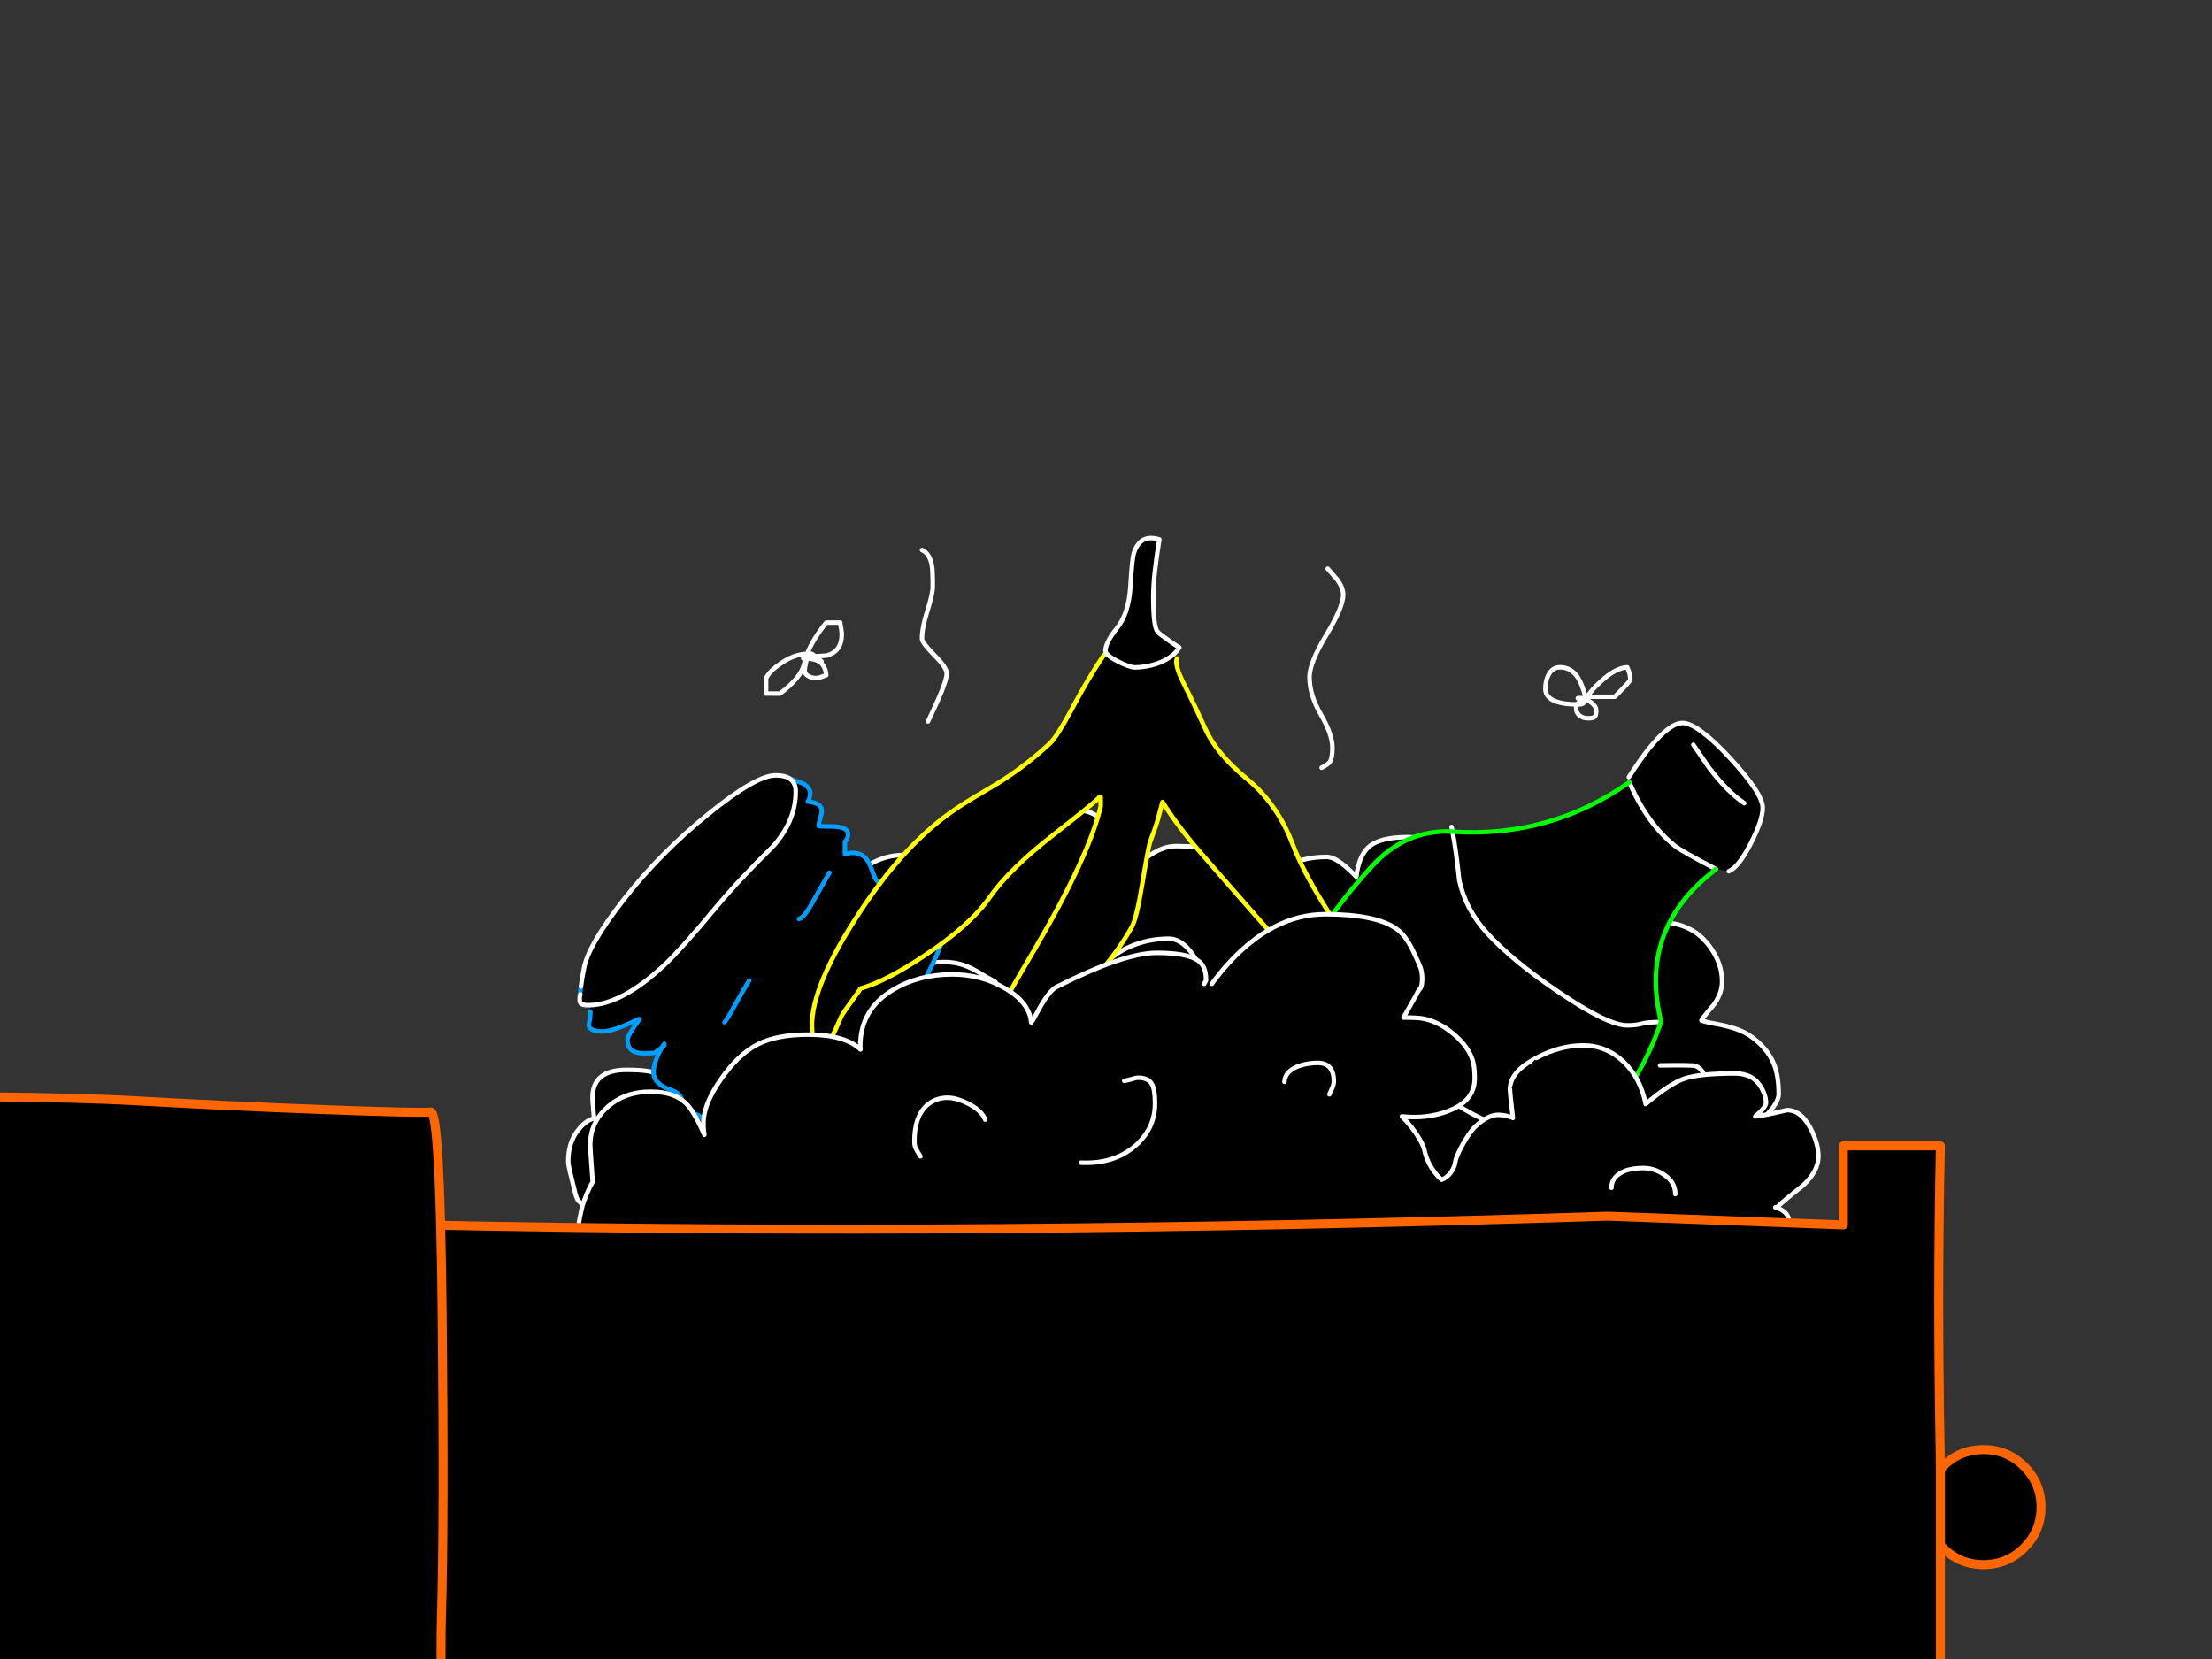 <?xml version="1.0" encoding="utf-8"?>
<svg id="EdithAnim12" image-rendering="inherit" baseProfile="basic" version="1.1" x="0px" y="0px" width="800" height="600" xmlns="http://www.w3.org/2000/svg" xmlns:xlink="http://www.w3.org/1999/xlink">
  <rect width="100%" height="100%" fill="#333333" stroke="none"/>
  <g id="21_GarbageDrawerf150r1" overflow="visible">
    <g id="GarbageDrawerGroupf150r1">
      <g id="Tween-6">
        <path fill="#000" stroke="none" d="M292.531,342.006 Q288.387,339.813 286.275,339.813 276.119,339.813 270.431,352.081 265.719,361.994 265.069,377.188 264.987,377.513 264.906,377.838 264.338,379.625 262.469,381.413 L249.387,381.413 Q249.144,381.494 244.025,381.981 240.288,382.388 238.987,384.338 238.581,384.906 238.5,386.613 238.419,388.563 238.337,388.888 236.387,386.938 226.637,386.938 214.287,386.938 214.287,397.013 214.287,397.906 214.531,400.588 214.694,403.594 214.937,404.488 212.175,404.975 209.412,408.306 205.513,412.856 205.513,419.925 205.513,421.306 206.406,424.881 206.894,426.913 207.787,430.488 208.356,433.006 208.925,433.9 210.631,436.338 214.937,436.988 216.075,437.15 229.725,440.806 247.275,444.788 267.913,447.063 275.713,447.956 327.713,455.756 367.769,461.769 395.313,462.988 423.831,464.288 462.019,467.375 488.75,469.488 512.475,469.488 533.356,469.488 565.206,463.394 598.031,457.219 607.213,450.963 610.706,448.606 614.2,447.631 618.019,446.575 619.887,445.438 626.713,441.05 628.338,438.613 632.806,431.788 633.781,428.863 634.188,427.644 634.188,424.15 634.188,420.494 633.213,417.975 631.75,415.213 630.938,413.588 L630.938,412.938 Q629.963,411.963 629.963,410.663 629.963,410.581 636.625,405.381 643.287,399.369 643.287,395.713 643.287,389.05 641.5,384.663 639.063,378.813 632.888,374.588 629.313,372.15 622.894,370.769 616.719,369.631 615.338,369.063 616.069,367.681 619.563,363.7 622.813,359.394 622.813,354.925 622.813,348.1 617.938,341.763 611.6,333.638 600.713,333.638 593.481,333.638 588.038,335.588 588.688,334.856 589.175,334.044 589.988,332.5 589.988,329.738 589.988,323.156 582.512,317.713 572.762,310.563 554.4,310.563 L544.813,311.7 Q540.831,313.488 538.475,319.175 538.313,319.744 537.988,320.313 538.313,319.744 538.475,319.175 540.181,313.081 528.238,307.719 517.35,302.763 509.225,302.763 499.638,302.763 495.575,305.85 491.513,308.938 490.537,317.063 487.287,313.813 485.419,312.431 482.169,309.913 479.813,309.913 469.981,309.913 464.456,314.3 461.694,316.494 453.487,327.463 L453.487,327.138 Q452.513,320.394 451.862,317.794 450.888,313.406 448.856,311.213 444.063,306.013 425.375,306.013 421.638,306.013 417.819,308.125 414,310.156 410.912,313.813 410.1,313 408.394,309.994 406.362,306.419 406.362,306.338 401.244,298.7 397.912,296.019 394.256,293.013 389.463,293.013 363.869,293.013 349.244,302.275 336.65,310.319 339.088,319.013 335.838,314.95 333.806,312.919 330.231,309.263 326.575,309.263 314.631,309.263 304.638,321.369 294.725,333.313 296.838,344.688 296.188,343.875 292.531,342.006 M350.787,349.969 Q353.225,351.106 356.963,353.463 359.563,354.844 359.888,355.088 360.537,355.494 359.563,355.413 360.537,355.494 359.888,355.088 359.563,354.844 356.963,353.463 353.225,351.106 350.787,349.969 346.4,347.938 341.688,347.938 326.575,347.938 318.287,355.088 326.575,347.938 341.688,347.938 346.4,347.938 350.787,349.969 M408.719,342.331 Q415.3,339.488 422.612,339.488 429.112,339.488 433.987,349.888 433.987,350.538 433.419,351.188 432.769,351.919 432.037,352.163 432.769,351.919 433.419,351.188 433.987,350.538 433.987,349.888 429.112,339.488 422.612,339.488 415.3,339.488 408.719,342.331 401.894,345.338 398.563,350.213 401.894,345.338 408.719,342.331 M523.525,335.913 Q524.094,335.913 527.831,339.975 531.488,344.038 531.488,344.688 531.488,353.056 528.319,357.444 526.206,360.369 523.362,360.938 526.206,360.369 528.319,357.444 531.488,353.056 531.488,344.688 531.488,344.038 527.831,339.975 524.094,335.913 523.525,335.913 503.05,335.913 493.463,344.038 503.05,335.913 523.525,335.913 M594.7,354.681 Q598.113,357.281 598.113,367.275 598.113,377.106 589.744,383.525 583.081,388.644 578.288,388.238 583.081,388.644 589.744,383.525 598.113,377.106 598.113,367.275 598.113,357.281 594.7,354.681 591.45,352.163 578.938,352.488 591.45,352.163 594.7,354.681 M600.387,385.313 Q612.006,385.15 612.981,385.475 617.288,386.775 617.288,395.063 617.288,397.825 614.769,400.425 613.144,401.969 608.838,404.813 607.7,405.544 605.75,407.25 603.963,408.713 603.313,409.038 603.963,408.713 605.75,407.25 607.7,405.544 608.838,404.813 613.144,401.969 614.769,400.425 617.288,397.825 617.288,395.063 617.288,386.775 612.981,385.475 612.006,385.15 600.387,385.313Z" test="Tween 6" stroke-width="1.625"/>
        <path id="Layer5_0_1_STROKES" stroke="#FFF" stroke-width="1.625" stroke-linejoin="round" stroke-linecap="round" fill="none" d="M630.938,413.588 Q631.75,415.213 633.213,417.975 634.188,420.494 634.188,424.15 634.188,427.644 633.781,428.863 632.806,431.788 628.338,438.613 626.713,441.05 619.887,445.438 618.019,446.575 614.2,447.631 610.706,448.606 607.213,450.963 598.031,457.219 565.206,463.394 533.356,469.488 512.475,469.488 488.75,469.488 462.019,467.375 423.831,464.288 395.313,462.988 367.769,461.769 327.713,455.756 275.713,447.956 267.913,447.063 247.275,444.788 229.725,440.806 216.075,437.15 214.937,436.988 210.631,436.338 208.925,433.9 208.356,433.006 207.787,430.488 206.894,426.913 206.406,424.881 205.513,421.306 205.513,419.925 205.513,412.856 209.412,408.306 212.175,404.975 214.937,404.488 214.694,403.594 214.531,400.588 214.287,397.906 214.287,397.013 214.287,386.938 226.637,386.938 236.387,386.938 238.337,388.888 238.419,388.563 238.5,386.613 238.581,384.906 238.987,384.338 240.288,382.388 244.025,381.981 249.144,381.494 249.387,381.413 L262.469,381.413 Q264.338,379.625 264.906,377.838 264.987,377.513 265.069,377.188 265.719,361.994 270.431,352.081 276.119,339.813 286.275,339.813 288.387,339.813 292.531,342.006 296.188,343.875 296.838,344.688 294.725,333.313 304.638,321.369 314.631,309.263 326.575,309.263 330.231,309.263 333.806,312.919 335.838,314.95 339.088,319.013 336.65,310.319 349.244,302.275 363.869,293.013 389.463,293.013 394.256,293.013 397.912,296.019 401.244,298.7 406.362,306.338 406.362,306.419 408.394,309.994 410.1,313 410.912,313.813 414,310.156 417.819,308.125 421.638,306.013 425.375,306.013 444.063,306.013 448.856,311.213 450.888,313.406 451.862,317.794 452.513,320.394 453.487,327.138 L453.487,327.463 Q461.694,316.494 464.456,314.3 469.981,309.913 479.813,309.913 482.169,309.913 485.419,312.431 487.287,313.813 490.537,317.063 491.513,308.938 495.575,305.85 499.638,302.763 509.225,302.763 517.35,302.763 528.238,307.719 540.181,313.081 538.475,319.175 540.831,313.488 544.813,311.7 547.494,310.563 554.4,310.563 572.762,310.563 582.512,317.713 589.988,323.156 589.988,329.738 589.988,332.5 589.175,334.044 588.688,334.856 588.038,335.588 593.481,333.638 600.713,333.638 611.6,333.638 617.938,341.763 622.813,348.1 622.813,354.925 622.813,359.394 619.563,363.7 616.069,367.681 615.338,369.063 616.719,369.631 622.894,370.769 629.313,372.15 632.888,374.588 639.063,378.813 641.5,384.663 643.287,389.05 643.287,395.713 643.287,399.369 636.625,405.381 629.963,410.581 629.963,410.663 629.963,411.963 630.938,412.938 M318.287,355.088 Q326.575,347.938 341.688,347.938 346.4,347.938 350.787,349.969 353.225,351.106 356.963,353.463 359.563,354.844 359.888,355.088 360.537,355.494 359.563,355.413 M398.563,350.213 Q401.894,345.338 408.719,342.331 415.3,339.488 422.612,339.488 429.112,339.488 433.987,349.888 433.987,350.538 433.419,351.188 432.769,351.919 432.037,352.163 M538.475,319.175 Q538.313,319.744 537.988,320.313 M493.463,344.038 Q503.05,335.913 523.525,335.913 524.094,335.913 527.831,339.975 531.488,344.038 531.488,344.688 531.488,353.056 528.319,357.444 526.206,360.369 523.362,360.938 M578.938,352.488 Q591.45,352.163 594.7,354.681 598.113,357.281 598.113,367.275 598.113,377.106 589.744,383.525 583.081,388.644 578.288,388.238 M600.387,385.313 Q612.006,385.15 612.981,385.475 617.288,386.775 617.288,395.063 617.288,397.825 614.769,400.425 613.144,401.969 608.838,404.813 607.7,405.544 605.75,407.25 603.963,408.713 603.313,409.038" test="Tween 6"/>
      </g>
      <g id="Tween-5">
        <g id="Tin-can-Rubbish">
          <path fill="#000" stroke="none" d="M258.781,328.356 Q246.025,343.713 239.769,349.481 224.9,363.213 213.2,363.537 L213.525,365.813 Q213.525,367.356 213.281,368.819 212.956,370.281 212.956,370.769 212.956,371.906 214.581,372.556 215.963,373.044 217.913,373.044 221.813,373.044 230.913,368.575 L231.319,368.575 Q226.931,374.425 226.931,376.131 226.931,380.925 232.7,380.925 236.194,380.925 236.681,380.763 237.169,380.519 239.444,378.813 239.85,377.919 240.256,377.513 L240.256,378.081 Q239.769,378.406 239.444,378.813 238.875,379.706 238.144,381.169 236.356,384.988 236.356,387.75 236.356,392.056 242.613,394.169 248.219,396.037 246.431,402.05 252.281,402.294 253.906,404.488 254.313,405.056 254.719,406.113 L254.719,406.194 Q269.425,400.263 275.763,395.631 281.856,391.081 284.375,384.744 281.856,391.081 275.763,395.631 269.425,400.263 254.719,406.194 255.288,407.819 255.938,410.5 256.669,412.369 260.325,415.213 262.681,417.162 261.462,421.063 L267.069,421.063 Q289.738,411.719 313.869,383.2 337.269,355.656 342.956,333.394 L342.956,328.356 Q339.219,327.544 334.588,328.356 L331.256,328.356 Q332.881,324.619 328.331,322.75 322.075,321.125 319.069,320.069 317.363,319.419 316.225,317.063 315.169,314.056 314.519,312.594 312.081,307.15 305.581,308.856 L305.581,304.388 Q306.719,303.25 306.719,301.625 306.719,299.35 302.25,298.944 297.213,298.863 296.075,298.781 296.075,297.969 296.644,295.938 297.213,293.988 297.213,293.338 297.213,290.331 292.175,289.925 294.45,285.781 290.713,283.506 287.463,282.287 285.431,281.475 287.788,282.938 287.788,286.269 287.788,296.75 279.744,305.931 267.394,318.037 258.781,328.356 M293.15,327.625 Q290.55,332.013 288.925,332.338 290.55,332.013 293.15,327.625 294.775,324.781 299.975,315.6 294.775,324.781 293.15,327.625 M325.325,340.219 Q322.238,344.931 318.5,346.231 322.238,344.931 325.325,340.219 328.494,335.344 330.119,328.356 328.494,335.344 325.325,340.219 M270.969,354.6 Q268.856,358.013 265.281,364.431 262.844,368.9 262.031,369.713 262.844,368.9 265.281,364.431 268.856,358.013 270.969,354.6 M225.713,325.188 Q212.631,341.925 211.169,350.375 210.356,354.519 210.113,356.794 209.706,359.15 209.869,359.638 209.788,359.881 209.706,360.125 209.625,360.775 209.625,361.263 209.625,362.563 210.113,362.969 210.763,363.537 212.631,363.537 212.875,363.537 213.2,363.537 224.9,363.213 239.769,349.481 246.025,343.713 258.781,328.356 267.394,318.037 279.744,305.931 287.788,296.75 287.788,286.269 287.788,282.938 285.431,281.475 284.456,280.906 283.238,280.662 282.019,280.419 280.475,280.419 273.406,280.419 256.1,294.475 238.794,308.45 225.713,325.188Z" test="Tin can Rubbish" stroke-width="1.625"/>
          <path id="Layer8_0_1_STROKES" stroke="#009EFF" stroke-width="1.625" stroke-linejoin="round" stroke-linecap="round" fill="none" d="M210.113,356.794 Q209.706,359.15 209.869,359.638 M285.431,281.475 Q287.463,282.287 290.713,283.506 294.45,285.781 292.175,289.925 297.213,290.331 297.213,293.338 297.213,293.988 296.644,295.938 296.075,297.969 296.075,298.781 297.213,298.863 302.25,298.944 306.719,299.35 306.719,301.625 306.719,303.25 305.581,304.388 L305.581,308.856 Q312.081,307.15 314.519,312.594 315.169,314.056 316.225,317.063 317.363,319.419 319.069,320.069 322.075,321.125 328.331,322.75 332.881,324.619 331.256,328.356 L334.588,328.356 Q339.219,327.544 342.956,328.356 L342.956,333.394 Q337.269,355.656 313.869,383.2 289.738,411.719 267.069,421.063 L261.462,421.063 Q262.681,417.162 260.325,415.213 256.669,412.369 255.938,410.5 255.288,407.819 254.719,406.194 L254.719,406.113 Q254.313,405.056 253.906,404.488 252.281,402.294 246.431,402.05 248.219,396.037 242.613,394.169 236.356,392.056 236.356,387.75 236.356,384.988 238.144,381.169 238.875,379.706 239.444,378.813 237.169,380.519 236.681,380.763 236.194,380.925 232.7,380.925 226.931,380.925 226.931,376.131 226.931,374.425 231.319,368.575 L230.913,368.575 Q221.813,373.044 217.913,373.044 215.963,373.044 214.581,372.556 212.956,371.906 212.956,370.769 212.956,370.281 213.281,368.819 213.525,367.356 213.525,365.813 M299.975,315.6 Q294.775,324.781 293.15,327.625 290.55,332.013 288.925,332.338 M330.119,328.356 Q328.494,335.344 325.325,340.219 322.238,344.931 318.5,346.231 M270.969,354.6 Q268.856,358.013 265.281,364.431 262.844,368.9 262.031,369.713 M239.444,378.813 Q239.769,378.406 240.256,378.081 L240.256,377.513 Q239.85,377.919 239.444,378.813Z M254.719,406.194 Q269.425,400.263 275.763,395.631 281.856,391.081 284.375,384.744" test="Tin can Rubbish"/>
          <path id="Layer8_0_2_STROKES" stroke="#FFF" stroke-width="1.625" stroke-linejoin="round" stroke-linecap="round" fill="none" d="M285.431,281.475 Q284.456,280.906 283.238,280.662 282.019,280.419 280.475,280.419 273.406,280.419 256.1,294.475 238.794,308.45 225.713,325.188 212.631,341.925 211.169,350.375 210.356,354.519 210.113,356.794 M209.869,359.638 Q209.788,359.881 209.706,360.125 209.625,360.775 209.625,361.263 209.625,362.563 210.113,362.969 210.763,363.537 212.631,363.537 212.875,363.537 213.2,363.537 224.9,363.213 239.769,349.481 246.025,343.713 258.781,328.356 267.394,318.037 279.744,305.931 287.788,296.75 287.788,286.269 287.788,282.938 285.431,281.475" test="Tin can Rubbish"/>
        </g>
        <g id="Bottle">
          <path fill="#000" stroke="none" d="M573.731,412.113 Q571.213,411.788 562.275,409.919 554.475,408.213 550.088,408.294 541.963,408.375 530.019,401.469 518.237,394.725 507.269,383.919 499.469,376.2 492.562,364.581 487.037,354.1 486.469,353.288 483.787,349.55 481.675,345.65 478.019,339.15 478.262,335.981 459.819,361.738 438.937,385.381 416.431,410.731 399.775,439.981 384.419,466.956 410.581,485.644 437.8,505.063 468.756,516.275 485.9,522.613 499.631,508.556 523.031,484.588 541.637,455.988 556.262,433.4 573.325,412.6 L573.731,412.113 M525.306,300.8 Q525.144,300.719 524.981,300.719 508.406,300.069 496.381,313.069 486.469,323.794 478.262,335.981 478.019,339.15 481.675,345.65 483.787,349.55 486.469,353.288 487.037,354.1 492.562,364.581 499.469,376.2 507.269,383.919 518.237,394.725 530.019,401.469 541.963,408.375 550.088,408.294 554.475,408.213 562.275,409.919 571.213,411.788 573.731,412.113 591.769,394.644 600.137,371.244 600.463,370.431 600.787,369.619 599.975,369.538 599.65,369.619 597.294,369.7 596.4,369.781 595.181,369.863 593.231,370.35 591.363,370.838 588.519,370.838 581.531,370.838 563.981,358.975 547.162,347.681 537.738,337.363 529.938,328.75 527.744,318.269 526.606,307.381 525.306,300.8 M605.744,305.919 Q595.831,298.038 589.25,282.925 560.569,303.075 525.306,300.8 526.606,307.381 527.744,318.269 529.938,328.75 537.738,337.363 547.162,347.681 563.981,358.975 581.531,370.838 588.519,370.838 591.363,370.838 593.231,370.35 595.181,369.863 596.4,369.781 597.294,369.7 599.65,369.619 599.975,369.538 600.787,369.619 592.581,336.713 619.069,315.588 619.8,315.019 620.531,314.288 608.181,307.869 605.744,305.919 M589.088,281.056 L589.25,282.925 Q595.831,298.038 605.744,305.919 608.181,307.869 620.531,314.288 L625.244,315.1 Q628.819,313.638 633.287,304.863 637.512,296.494 637.512,292.188 637.512,286.988 625.813,274.313 620.206,268.219 615.981,265.05 611.35,261.475 608.506,261.475 603.875,261.475 596.481,270.575 593.637,274.069 589.088,281.056 M612.975,270.169 Q612.488,269.438 612.406,269.356 612.488,269.438 612.975,270.169 614.194,271.875 618.094,277.644 624.838,286.5 630.85,290.481 624.838,286.5 618.094,277.644 614.194,271.875 612.975,270.169Z" test="Bottle" stroke-width="1.625"/>
          <path id="Layer9_0_1_STROKES" stroke="#FFF" stroke-width="1.625" stroke-linejoin="round" stroke-linecap="round" fill="none" d="M589.25,282.925 Q595.831,298.038 605.744,305.919 608.181,307.869 620.531,314.288 M625.244,315.1 Q628.819,313.638 633.287,304.863 637.512,296.494 637.512,292.188 637.512,286.988 625.813,274.313 620.206,268.219 615.981,265.05 611.35,261.475 608.506,261.475 603.875,261.475 596.481,270.575 593.637,274.069 589.088,281.056 M630.85,290.481 Q624.838,286.5 618.094,277.644 614.194,271.875 612.975,270.169 612.488,269.438 612.406,269.356 M478.262,335.981 Q478.019,339.15 481.675,345.65 483.787,349.55 486.469,353.288 487.037,354.1 492.562,364.581 499.469,376.2 507.269,383.919 518.237,394.725 530.019,401.469 541.963,408.375 550.088,408.294 554.475,408.213 562.275,409.919 571.213,411.788 573.731,412.113 M600.787,369.619 Q599.975,369.538 599.65,369.619 597.294,369.7 596.4,369.781 595.181,369.863 593.231,370.35 591.363,370.838 588.519,370.838 581.531,370.838 563.981,358.975 547.162,347.681 537.738,337.363 529.938,328.75 527.744,318.269 526.606,307.381 525.306,300.8 525.144,299.906 524.981,299.094 M573.731,412.113 Q574.056,412.194 574.219,412.194 574.219,412.438 573.325,412.6" test="Bottle"/>
          <path id="Layer9_0_2_STROKES" stroke="#0F0" stroke-width="1.625" stroke-linejoin="round" stroke-linecap="round" fill="none" d="M525.306,300.8 Q525.144,300.719 524.981,300.719 508.406,300.069 496.381,313.069 486.469,323.794 478.262,335.981 M573.731,412.113 Q591.769,394.644 600.137,371.244 600.463,370.431 600.787,369.619 592.581,336.713 619.069,315.588 619.8,315.019 620.531,314.288 M589.25,282.925 Q560.569,303.075 525.306,300.8 M573.325,412.6 Q556.262,433.4 541.637,455.988 523.031,484.588 499.631,508.556 485.9,522.613 468.756,516.275 437.8,505.063 410.581,485.644 384.419,466.956 399.775,439.981 416.431,410.731 438.937,385.381 459.819,361.738 478.262,335.981 M573.325,412.6 L573.731,412.113" test="Bottle"/>
        </g>
        <g id="Banana">
          <path fill="#000" stroke="none" d="M400.038,236.106 L399.225,236.919 Q393.863,244.719 387.363,256.988 382.325,266.331 379.806,268.769 371.438,276.65 360.956,283.231 350.394,289.406 346.25,292.169 326.75,305.088 309.444,332.225 292.3,358.956 293.763,373.094 L293.763,380.081 Q293.925,380.325 294.819,380.325 297.906,380.325 300.588,375.531 302.05,372.85 304.325,367.488 305.219,365.863 309.038,360.663 310.988,357.981 311.231,357.494 320.331,354.975 334.55,345.469 350.881,334.663 357.95,324.506 365.1,314.269 381.188,301.756 396.706,289.65 397.519,288.35 L398.088,288.35 398.088,291.6 Q393.863,309.8 373.794,344.006 363.313,361.8 360.794,366.756 354.944,377.806 354.619,383.169 355.106,383.169 356.731,383.494 358.275,383.738 359.006,383.738 365.263,383.738 382.894,367.163 401.256,349.938 409.381,335.15 411.088,331.981 413.119,319.631 415.313,306.388 415.963,304.438 418.075,298.75 418.563,297.044 419.213,294.444 420.431,290.056 426.606,299.725 434.325,308.5 439.688,314.756 460.569,338.481 469.994,349.531 474.544,373.013 477.306,387.313 477.306,396.494 484.456,396.575 488.681,387.15 492.419,378.619 492.419,365.863 492.419,353.756 488.194,343.763 486.081,338.806 478.363,326.456 471.131,314.838 467.475,305.25 461.95,290.706 450.981,281.688 439.931,272.588 435.95,263.65 431.888,254.713 428.231,247.481 424.575,240.169 425.713,238.138 L424.413,236.675 Q422.138,238.706 418.481,240.006 414.338,241.388 410.438,241.388 408.569,241.388 404.263,239.194 400.769,237.406 400.038,236.106 M419.294,195.075 Q412.225,192.962 410.031,200.194 409.381,202.469 408.813,212.381 408.163,222.05 403.856,227.331 399.794,232.45 399.794,235.456 399.794,235.781 400.038,236.106 400.769,237.406 404.263,239.194 408.569,241.388 410.438,241.388 414.338,241.388 418.481,240.006 422.138,238.706 424.413,236.675 425.713,235.538 426.525,234.156 426.038,233.831 425.55,233.588 423.681,232.369 422.381,231.394 419.538,229.444 418.644,228.469 417.1,226.681 417.1,215.712 417.1,208.4 419.294,195.075Z" test="Banana" stroke-width="1.625"/>
          <path id="Layer10_0_1_STROKES" stroke="#FF0" stroke-width="1.625" stroke-linejoin="round" stroke-linecap="round" fill="none" d="M425.713,238.138 Q424.575,240.169 428.231,247.481 431.888,254.713 435.95,263.65 439.931,272.588 450.981,281.688 461.95,290.706 467.475,305.25 471.131,314.838 478.363,326.456 486.081,338.806 488.194,343.763 492.419,353.756 492.419,365.863 492.419,378.619 488.681,387.15 484.456,396.575 477.306,396.494 477.306,387.313 474.544,373.013 469.994,349.531 460.569,338.481 439.688,314.756 434.325,308.5 426.606,299.725 420.431,290.056 419.213,294.444 418.563,297.044 418.075,298.75 415.963,304.438 415.313,306.388 413.119,319.631 411.088,331.981 409.381,335.15 401.256,349.938 382.894,367.163 365.263,383.738 359.006,383.738 358.275,383.738 356.731,383.494 355.106,383.169 354.619,383.169 354.944,377.806 360.794,366.756 363.313,361.8 373.794,344.006 393.863,309.8 398.088,291.6 L398.088,288.35 397.519,288.35 Q396.706,289.65 381.188,301.756 365.1,314.269 357.95,324.506 350.881,334.663 334.55,345.469 320.331,354.975 311.231,357.494 310.988,357.981 309.038,360.663 305.219,365.863 304.325,367.488 302.05,372.85 300.588,375.531 297.906,380.325 294.819,380.325 293.925,380.325 293.763,380.081 L293.763,373.094 Q292.3,358.956 309.444,332.225 326.75,305.088 346.25,292.169 350.394,289.406 360.956,283.231 371.438,276.65 379.806,268.769 382.325,266.331 387.363,256.988 393.863,244.719 399.225,236.919" test="Banana"/>
          <path id="Layer10_0_2_STROKES" stroke="#FFF" stroke-width="1.625" stroke-linejoin="round" stroke-linecap="round" fill="none" d="M400.038,236.106 Q399.794,235.781 399.794,235.456 399.794,232.45 403.856,227.331 408.163,222.05 408.813,212.381 409.381,202.469 410.031,200.194 412.225,192.962 419.294,195.075 417.1,208.4 417.1,215.712 417.1,226.681 418.644,228.469 419.538,229.444 422.381,231.394 423.681,232.369 425.55,233.588 426.038,233.831 426.525,234.156 425.713,235.538 424.413,236.675 M400.038,236.106 Q400.769,237.406 404.263,239.194 408.569,241.388 410.438,241.388 414.338,241.388 418.481,240.006 422.138,238.706 424.413,236.675" test="Banana"/>
        </g>
      </g>
      <g id="Tween-4">
        <path id="Layer4_0_1_STROKES" stroke="#FFF" stroke-width="1.625" stroke-linejoin="round" stroke-linecap="round" fill="none" d="M546.1,393.938 Q546.1,387.6 555.606,382.644" test="Tween 4"/>
        <g id="Garbage">
          <path fill="#000" stroke="none" d="M438.281,355.819 L436.169,354.6 Q436.006,354.925 435.519,355.819 436.006,354.925 436.169,354.6 436.169,354.438 436.169,354.356 436.169,349.4 433.325,347.45 429.425,344.606 418.294,344.606 406.513,344.606 382.056,356.956 379.213,358.338 374.581,367.113 373.85,368.575 372.956,369.794 372.306,362.563 363.613,357.525 355,352.406 344.356,352.406 332.25,352.406 322.906,358.013 311.125,365.081 311.125,378.325 311.125,378.975 311.206,379.544 305.519,374.181 292.194,374.181 280.981,374.181 274.075,377.675 266.763,381.412 260.344,390.919 255.306,398.313 254.575,404 254.169,407.006 254.737,410.419 251.813,403.675 249.375,400.506 245.069,394.819 235.237,394.819 225.975,394.819 219.638,400.425 213.463,406.031 213.463,414.075 213.463,415.537 214.356,427.4 212,431.625 210.619,436.175 208.425,445.194 208.425,453.644 208.425,461.363 214.031,466.238 219.15,470.706 225.731,470.706 228.169,470.706 236.538,469.325 244.825,467.944 250.269,467.944 256.769,467.944 273.263,472.656 289.675,477.369 306.656,477.369 311.613,477.369 351.263,473.794 396.925,470.138 431.7,470.138 439.5,470.056 445.431,470.138 L465.5,471.194 466.313,470.787 Q467.206,470.463 467.938,470.381 472.731,470.138 476.956,467.781 480.125,466.806 482.156,465.912 494.831,460.388 497.513,460.144 L498.081,460.144 Q498.081,459.9 536.025,470.544 577.706,481.35 594.688,481.35 614.188,481.35 623.613,471.356 628.406,466.4 629.219,461.2 629.219,458.6 629.056,458.356 628.975,458.194 628.813,458.031 628.163,457.463 626.456,457.3 628.163,457.463 628.813,458.031 L629.219,457.3 Q631.819,455.675 640.106,452.669 647.094,449.013 647.094,442.269 647.094,438.044 642.056,436.662 L642.625,436.662 Q645.225,434.144 652.05,428.781 657.656,423.581 657.656,418.219 657.656,413.669 654.894,408.225 651.4,401.481 646.281,401.481 637.831,403.513 634.825,403.756 638.725,400.425 638.725,398.719 638.563,395.956 637.019,393.356 634.094,388.238 627.513,388.238 614.594,388.238 609.15,390.106 603.788,391.975 595.175,399.287 593.388,390.025 587.294,384.094 580.956,378.081 572.588,378.081 564.138,378.081 555.606,382.631 L546.1,393.925 Q546.1,395.388 547.156,404.325 546.425,403.919 544.638,403.513 542.931,403.188 541.875,403.188 537.975,403.188 533.344,407.656 531.638,409.363 529.363,413.263 527.25,417 526.519,419.356 526.356,420.088 526.194,420.9 525.463,423.825 523.025,425.775 522.294,426.344 521.4,426.669 521.075,426.425 520.831,426.181 516.281,421.713 515.063,415.537 514.413,413.588 513.112,411.475 510.756,407.494 507.019,403.756 515.956,404.731 523.594,401.888 532.125,398.719 533.181,392.056 533.344,391.081 533.344,390.025 533.344,385.8 532.613,383.525 531.069,378.569 525.95,374.181 520.588,369.55 514.819,368.412 512.95,368.006 507.588,368.006 507.669,367.844 512.138,359.963 512.544,359.231 512.869,358.5 L513.6,357.525 Q514.006,356.956 514.088,356.55 514.737,353.219 513.763,349.969 513.194,348.425 510.919,343.631 508.319,338.269 505.15,335.994 497.675,330.631 479.313,330.631 460.056,330.631 443.481,349.319 440.881,352.244 438.281,355.819 M481.75,393.681 Q481.425,394.494 480.775,395.794 481.425,394.494 481.75,393.681 482.4,392.219 482.4,391.081 482.4,384.419 476.55,384.419 473.625,384.419 470.7,385.231 464.85,386.938 464.525,391.244 464.85,386.938 470.7,385.231 473.625,384.419 476.55,384.419 482.4,384.419 482.4,391.081 482.4,392.219 481.75,393.681 M601.675,424.719 Q605.9,427.481 605.9,431.869 605.9,427.481 601.675,424.719 598.181,422.444 594.363,422.444 589,422.444 585.994,424.313 582.825,426.181 582.825,429.594 582.825,426.181 585.994,424.313 589,422.444 594.363,422.444 598.181,422.444 601.675,424.719 M350.45,399.287 Q355.163,401.806 356.3,404.894 355.163,401.806 350.45,399.287 346.063,397.013 342.65,397.013 338.263,397.013 335.094,399.856 330.706,403.919 330.706,412.694 330.706,413.994 330.95,414.725 331.438,416.025 332.9,418.219 331.438,416.025 330.95,414.725 330.706,413.994 330.706,412.694 330.706,403.919 335.094,399.856 338.263,397.013 342.65,397.013 346.063,397.013 350.45,399.287 M416.588,392.056 Q417.725,394.006 417.725,399.044 417.725,408.144 410.575,414.4 402.856,421.063 390.913,420.494 402.856,421.063 410.575,414.4 417.725,408.144 417.725,399.044 417.725,394.006 416.588,392.056 415.288,389.781 411.631,389.781 410.9,389.781 409.844,390.106 408.3,390.594 406.594,390.919 408.3,390.594 409.844,390.106 410.9,389.781 411.631,389.781 415.288,389.781 416.588,392.056Z" test="Garbage" stroke-width="1.625"/>
          <path id="Layer6_0_1_STROKES" stroke="#FFF" stroke-width="1.625" stroke-linejoin="round" stroke-linecap="round" fill="none" d="M436.169,354.6 Q436.006,354.925 435.519,355.819 M628.813,458.031 Q628.975,458.194 629.056,458.356 629.219,458.6 629.219,461.2 628.406,466.4 623.613,471.356 614.188,481.35 594.688,481.35 577.706,481.35 536.025,470.544 498.081,459.9 498.081,460.144 L497.513,460.144 Q494.831,460.388 482.156,465.912 480.125,466.806 476.956,467.781 472.731,470.138 467.938,470.381 467.206,470.463 466.313,470.787 L465.5,471.194 445.431,470.138 Q439.5,470.056 431.7,470.138 396.925,470.138 351.263,473.794 311.613,477.369 306.656,477.369 289.675,477.369 273.263,472.656 256.769,467.944 250.269,467.944 244.825,467.944 236.538,469.325 228.169,470.706 225.731,470.706 219.15,470.706 214.031,466.238 208.425,461.363 208.425,453.644 208.425,445.194 210.619,436.175 212,431.625 214.356,427.4 213.463,415.537 213.463,414.075 213.463,406.031 219.638,400.425 225.975,394.819 235.237,394.819 245.069,394.819 249.375,400.506 251.813,403.675 254.737,410.419 254.169,407.006 254.575,404 255.306,398.313 260.344,390.919 266.763,381.412 274.075,377.675 280.981,374.181 292.194,374.181 305.519,374.181 311.206,379.544 311.125,378.975 311.125,378.325 311.125,365.081 322.906,358.013 332.25,352.406 344.356,352.406 355,352.406 363.613,357.525 372.306,362.563 372.956,369.794 373.85,368.575 374.581,367.113 379.213,358.338 382.056,356.956 406.513,344.606 418.294,344.606 429.425,344.606 433.325,347.45 436.169,349.4 436.169,354.356 436.169,354.438 436.169,354.6 M438.281,355.819 Q440.881,352.244 443.481,349.319 460.056,330.631 479.313,330.631 497.675,330.631 505.15,335.994 508.319,338.269 510.919,343.631 513.194,348.425 513.763,349.969 514.737,353.219 514.088,356.55 514.006,356.956 513.6,357.525 L512.869,358.5 Q512.544,359.231 512.138,359.963 507.669,367.844 507.588,368.006 512.95,368.006 514.819,368.412 520.588,369.55 525.95,374.181 531.069,378.569 532.613,383.525 533.344,385.8 533.344,390.025 533.344,391.081 533.181,392.056 532.125,398.719 523.594,401.888 515.956,404.731 507.019,403.756 510.756,407.494 513.112,411.475 514.413,413.588 515.063,415.537 516.281,421.713 520.831,426.181 521.075,426.425 521.4,426.669 522.294,426.344 523.025,425.775 525.463,423.825 526.194,420.9 526.356,420.088 526.519,419.356 527.25,417 529.363,413.263 531.638,409.363 533.344,407.656 537.975,403.188 541.875,403.188 542.931,403.188 544.638,403.513 546.425,403.919 547.156,404.325 546.1,395.388 546.1,393.925 M555.606,382.631 Q564.138,378.081 572.588,378.081 580.956,378.081 587.294,384.094 593.388,390.025 595.175,399.287 603.788,391.975 609.15,390.106 614.594,388.238 627.513,388.238 634.094,388.238 637.019,393.356 638.563,395.956 638.725,398.719 638.725,400.425 634.825,403.756 637.831,403.513 646.281,401.481 651.4,401.481 654.894,408.225 657.656,413.669 657.656,418.219 657.656,423.581 652.05,428.781 645.225,434.144 642.625,436.662 L642.056,436.662 Q647.094,438.044 647.094,442.269 647.094,449.013 640.106,452.669 631.819,455.675 629.219,457.3 M626.456,457.3 Q628.163,457.463 628.813,458.031 M464.525,391.244 Q464.85,386.938 470.7,385.231 473.625,384.419 476.55,384.419 482.4,384.419 482.4,391.081 482.4,392.219 481.75,393.681 481.425,394.494 480.775,395.794 M582.825,429.594 Q582.825,426.181 585.994,424.313 589,422.444 594.363,422.444 598.181,422.444 601.675,424.719 605.9,427.481 605.9,431.869 M332.9,418.219 Q331.438,416.025 330.95,414.725 330.706,413.994 330.706,412.694 330.706,403.919 335.094,399.856 338.263,397.013 342.65,397.013 346.063,397.013 350.45,399.287 355.163,401.806 356.3,404.894 M406.594,390.919 Q408.3,390.594 409.844,390.106 410.9,389.781 411.631,389.781 415.288,389.781 416.588,392.056 417.725,394.006 417.725,399.044 417.725,408.144 410.575,414.4 402.856,421.063 390.913,420.494" test="Garbage"/>
        </g>
        <g id="GarbageCloud">
          <path id="Layer7_0_1_STROKES" stroke="#FFF" stroke-width="1.625" stroke-linejoin="round" stroke-linecap="round" fill="none" d="M477.988,277.656 Q480.425,276.356 480.913,275.625 481.888,274.244 481.888,270.425 481.888,265.631 477.744,258.481 473.6,251.331 473.6,244.913 473.6,239.713 479.694,229.638 485.788,219.563 485.788,215.094 485.788,212.494 483.513,209.488 483.188,209.081 480.181,205.669 M574.188,251.981 Q575.163,249.869 579.063,246.375 584.263,241.581 588.488,241.338 589.625,243.613 589.625,245.806 589.625,246.375 584.019,251.981 L574.188,251.981 Q574.025,252.306 573.781,253.038 574.35,253.281 574.919,253.688 577.275,255.231 577.275,256.938 577.275,258.725 576.788,259.212 576.219,259.781 574.269,259.781 572.481,259.781 571.181,258.725 570.044,257.669 570.044,256.369 570.044,255.394 570.45,254.744 566.713,254.744 564.438,254.175 558.913,252.956 558.913,249.138 558.913,246.294 559.969,244.181 561.431,241.338 564.194,241.338 568.094,241.338 570.531,244.831 572.156,247.269 573.375,251.981 L574.188,251.981Z M570.45,254.744 L570.531,254.744 Q571.669,254.744 571.994,254.663 572.4,254.581 572.806,254.175 L572.806,253.038 Q571.75,253.444 571.181,253.85 570.694,254.175 570.45,254.744Z M573.781,253.038 Q572.075,252.225 570.613,252.55 M291.356,238.088 Q291.6,237.275 291.925,236.463 287.131,236.625 282.5,239.875 278.438,242.556 277.056,245.238 L277.056,250.844 282.094,250.844 Q289.731,245.075 290.788,240.2 291.031,239.144 291.356,238.088 290.95,238.088 290.463,238.088 M297.125,239.225 Q295.744,238.006 294.85,237.356 292.656,237.438 292.169,237.519 M294.85,237.356 Q294.119,236.788 293.713,236.544 293.469,236.381 292.738,236.381 292.331,236.381 291.925,236.463 294.038,231.1 298.831,225.169 L303.869,225.169 Q303.869,225.738 304.194,227.2 304.438,228.663 304.438,229.394 304.438,235.65 298.913,237.113 296.475,237.275 294.85,237.356Z M335.638,260.919 Q337.831,256.288 339.375,252.794 342.381,246.05 342.381,243.531 342.381,241.419 337.913,236.95 333.444,232.4 333.444,231.019 333.444,227.038 335.394,220.944 337.344,214.769 337.344,212.088 337.344,206.238 337.019,204.531 336.288,200.225 333.444,198.925 M291.6,239.225 L291.356,240.281 Q291.031,241.581 291.031,242.475 291.031,243.938 292.656,244.669 293.875,245.238 295.013,245.238 295.825,245.238 296.8,244.913 298.669,244.263 298.831,244.181 298.506,240.688 296.231,239.225 294.525,238.25 291.356,238.088" test="GarbageCloud"/>
        </g>
      </g>
      <g id="Drawer">
        <path fill="#000" stroke="none" d="M702.662,530.363 Q702.175,530.85 701.769,531.338 L701.769,558.881 Q702.175,559.287 702.662,559.775 708.594,565.706 716.881,565.869 L717.369,565.869 Q725.981,565.869 732.075,559.775 738.169,553.681 738.169,545.069 738.169,536.456 732.075,530.363 725.981,524.269 717.369,524.269 L716.881,524.269 Q708.594,524.431 702.662,530.363 M152.519,443.019 Q147.319,466.906 148.294,493.15 151.381,567.006 150.244,613.725 149.269,659.144 152.519,671.819 253.269,670.438 352.719,674.662 392.044,673.525 418.206,674.906 444.775,676.287 463.219,676.287 470.287,676.287 477.519,676.206 487.675,677.425 497.75,677.262 516.275,675.8 534.637,673.119 553.65,670.762 572.906,672.956 591.35,675.069 609.631,674.581 628.806,674.012 647.819,672.875 670.081,672.469 701.769,671.819 L701.769,565.869 701.769,558.881 701.769,531.338 Q701.688,527.762 701.688,524.269 700.631,469.181 701.769,414.419 L666.669,414.419 666.669,443.019 581.519,439.85 Q356.05,447.244 152.519,443.019Z" test="Drawer" stroke-width="1.625"/>
        <path id="Layer3_0_1_STROKES" stroke="#F60" stroke-width="3.25" stroke-linejoin="round" stroke-linecap="round" fill="none" d="M701.769,558.881 L701.769,565.869 701.769,671.819 Q670.081,672.469 647.819,672.875 628.806,674.012 609.631,674.581 591.35,675.069 572.906,672.956 553.65,670.762 534.637,673.119 516.275,675.8 497.75,677.262 487.675,677.425 477.519,676.206 470.287,676.287 463.219,676.287 444.775,676.287 418.206,674.906 392.044,673.525 352.719,674.662 253.269,670.438 152.519,671.819 149.269,659.144 150.244,613.725 151.381,567.006 148.294,493.15 147.319,466.906 152.519,443.019 356.05,447.244 581.519,439.85 L666.669,443.019 666.669,414.419 701.769,414.419 Q700.631,469.181 701.688,524.269 701.688,527.762 701.769,531.338 702.175,530.85 702.662,530.363 708.594,524.431 716.881,524.269 L717.369,524.269 Q725.981,524.269 732.075,530.363 738.169,536.456 738.169,545.069 738.169,553.681 732.075,559.775 725.981,565.869 717.369,565.869 L716.881,565.869 Q708.594,565.706 702.662,559.775 702.175,559.287 701.769,558.881 L701.769,531.338" test="Drawer"/>
      </g>
      <g id="DrawersCabinetFront">
        <path fill="#000" stroke="none" d="M193.919,833.394 Q194.325,833.8 194.813,834.288 200.744,840.219 209.031,840.381 L209.519,840.381 Q218.131,840.381 224.225,834.288 230.319,828.194 230.319,819.581 230.319,810.969 224.225,804.875 218.131,798.781 209.519,798.781 L209.031,798.781 Q200.744,798.944 194.813,804.875 194.325,805.363 193.919,805.85 L193.919,833.394 M193.919,688.931 L158.819,688.931 158.819,717.531 73.669,714.363 Q-151.8,721.756 -355.331,717.531 -360.531,741.419 -359.556,767.663 -356.469,841.519 -357.606,888.238 -358.581,933.656 -355.331,946.331 -254.581,944.95 -155.131,949.175 -115.806,948.038 -89.644,949.419 -63.075,950.8 -44.631,950.8 -37.562,950.8 -30.331,950.719 -20.175,951.938 -10.1,951.775 8.425,950.313 26.787,947.631 45.8,945.275 65.056,947.469 83.5,949.581 101.781,949.094 120.956,948.525 139.969,947.388 162.231,946.981 193.919,946.331 L193.919,840.381 193.919,833.394 193.919,805.85 Q193.837,802.275 193.837,798.781 192.781,743.694 193.919,688.931Z" test="DrawersCabinetFront" stroke-width="1.625"/>
        <path id="Layer2_0_1_STROKES" stroke="#F60" stroke-width="3.25" stroke-linejoin="round" stroke-linecap="round" fill="none" d="M193.919,833.394 L193.919,840.381 193.919,946.331 Q162.231,946.981 139.969,947.388 120.956,948.525 101.781,949.094 83.5,949.581 65.056,947.469 45.8,945.275 26.787,947.631 8.425,950.313 -10.1,951.775 -20.175,951.938 -30.331,950.719 -37.562,950.8 -44.631,950.8 -63.075,950.8 -89.644,949.419 -115.806,948.038 -155.131,949.175 -254.581,944.95 -355.331,946.331 -358.581,933.656 -357.606,888.238 -356.469,841.519 -359.556,767.663 -360.531,741.419 -355.331,717.531 -151.8,721.756 73.669,714.363 L158.819,717.531 158.819,688.931 193.919,688.931 Q192.781,743.694 193.837,798.781 193.837,802.275 193.919,805.85 194.325,805.363 194.813,804.875 200.744,798.944 209.031,798.781 L209.519,798.781 Q218.131,798.781 224.225,804.875 230.319,810.969 230.319,819.581 230.319,828.194 224.225,834.288 218.131,840.381 209.519,840.381 L209.031,840.381 Q200.744,840.219 194.813,834.288 194.325,833.8 193.919,833.394 L193.919,805.85" test="DrawersCabinetFront"/>
        <path fill="#000" stroke="none" d="M117.3,401.306 Q82.361,400.014 48.725,398.056 15.182,396.183 -73.637,396.513 -162.395,396.93 -203.394,397.406 -244.292,397.964 -296.181,397.488 -348.089,397.005 -378.081,400.656 -380.194,417.881 -382.631,556.413 -385.15,700.306 -382.794,728.663 -381.9,740.2 -387.831,844.119 -393.678,948.036 -389.212,950.313 -384.672,952.591 -372.637,951.694 -368.128,951.416 -362.887,950.719 -352.812,949.419 -342.656,948.119 -294.963,943.244 -247.187,944.706 -225.026,944.853 -201.525,945.113 -83.469,946.494 -67.869,946.494 -53.406,946.494 52.462,950.556 53.681,950.638 54.981,950.638 58.313,950.8 61.644,950.881 66.356,951.044 70.906,951.125 156.462,953.644 158.413,950.556 160.688,946.981 160.85,932.844 160.769,912.694 160.769,899.613 160.769,804.469 161.988,771.4 162.556,755.15 160.769,679.913 159.063,604.188 159.631,585.256 160.686,550.247 159.875,475.975 159.147,401.691 155.731,402.119 152.314,402.621 117.3,401.306Z" test="DrawersCabinetFront" stroke-width="1.625"/>
        <path id="Layer1_0_1_STROKES" stroke="#F60" stroke-width="3.25" stroke-linejoin="round" stroke-linecap="round" fill="none" d="M-378.081,400.656 Q-348.089,397.005 -296.181,397.488 -244.292,397.964 -203.353,397.447 -162.395,396.93 -73.597,396.553 15.182,396.183 48.766,398.097 82.361,400.014 117.341,401.306 152.314,402.621 155.731,402.159 159.147,401.691 159.916,475.975 160.686,550.247 159.631,585.256 159.063,604.188 160.769,679.913 162.556,755.15 161.988,771.4 160.769,804.469 160.769,899.613 160.769,912.694 160.85,932.844 160.688,946.981 158.413,950.556 156.462,953.644 70.906,951.125 66.356,951.044 61.644,950.881 58.313,950.8 54.981,950.638 53.681,950.638 52.462,950.556 -53.406,946.494 -67.869,946.494 -83.469,946.494 -201.525,945.113 -225.026,944.853 -247.187,944.706 -294.963,943.244 -342.656,948.119 -352.812,949.419 -362.887,950.759 -368.128,951.416 -372.597,951.734 -384.672,952.591 -389.172,950.313 -393.678,948.036 -387.791,844.119 -381.9,740.2 -382.794,728.663 -385.15,700.306 -382.631,556.413 -380.194,417.881 -378.081,400.656Z" test="DrawersCabinetFront"/>
      </g>
    </g>
  </g>
</svg>